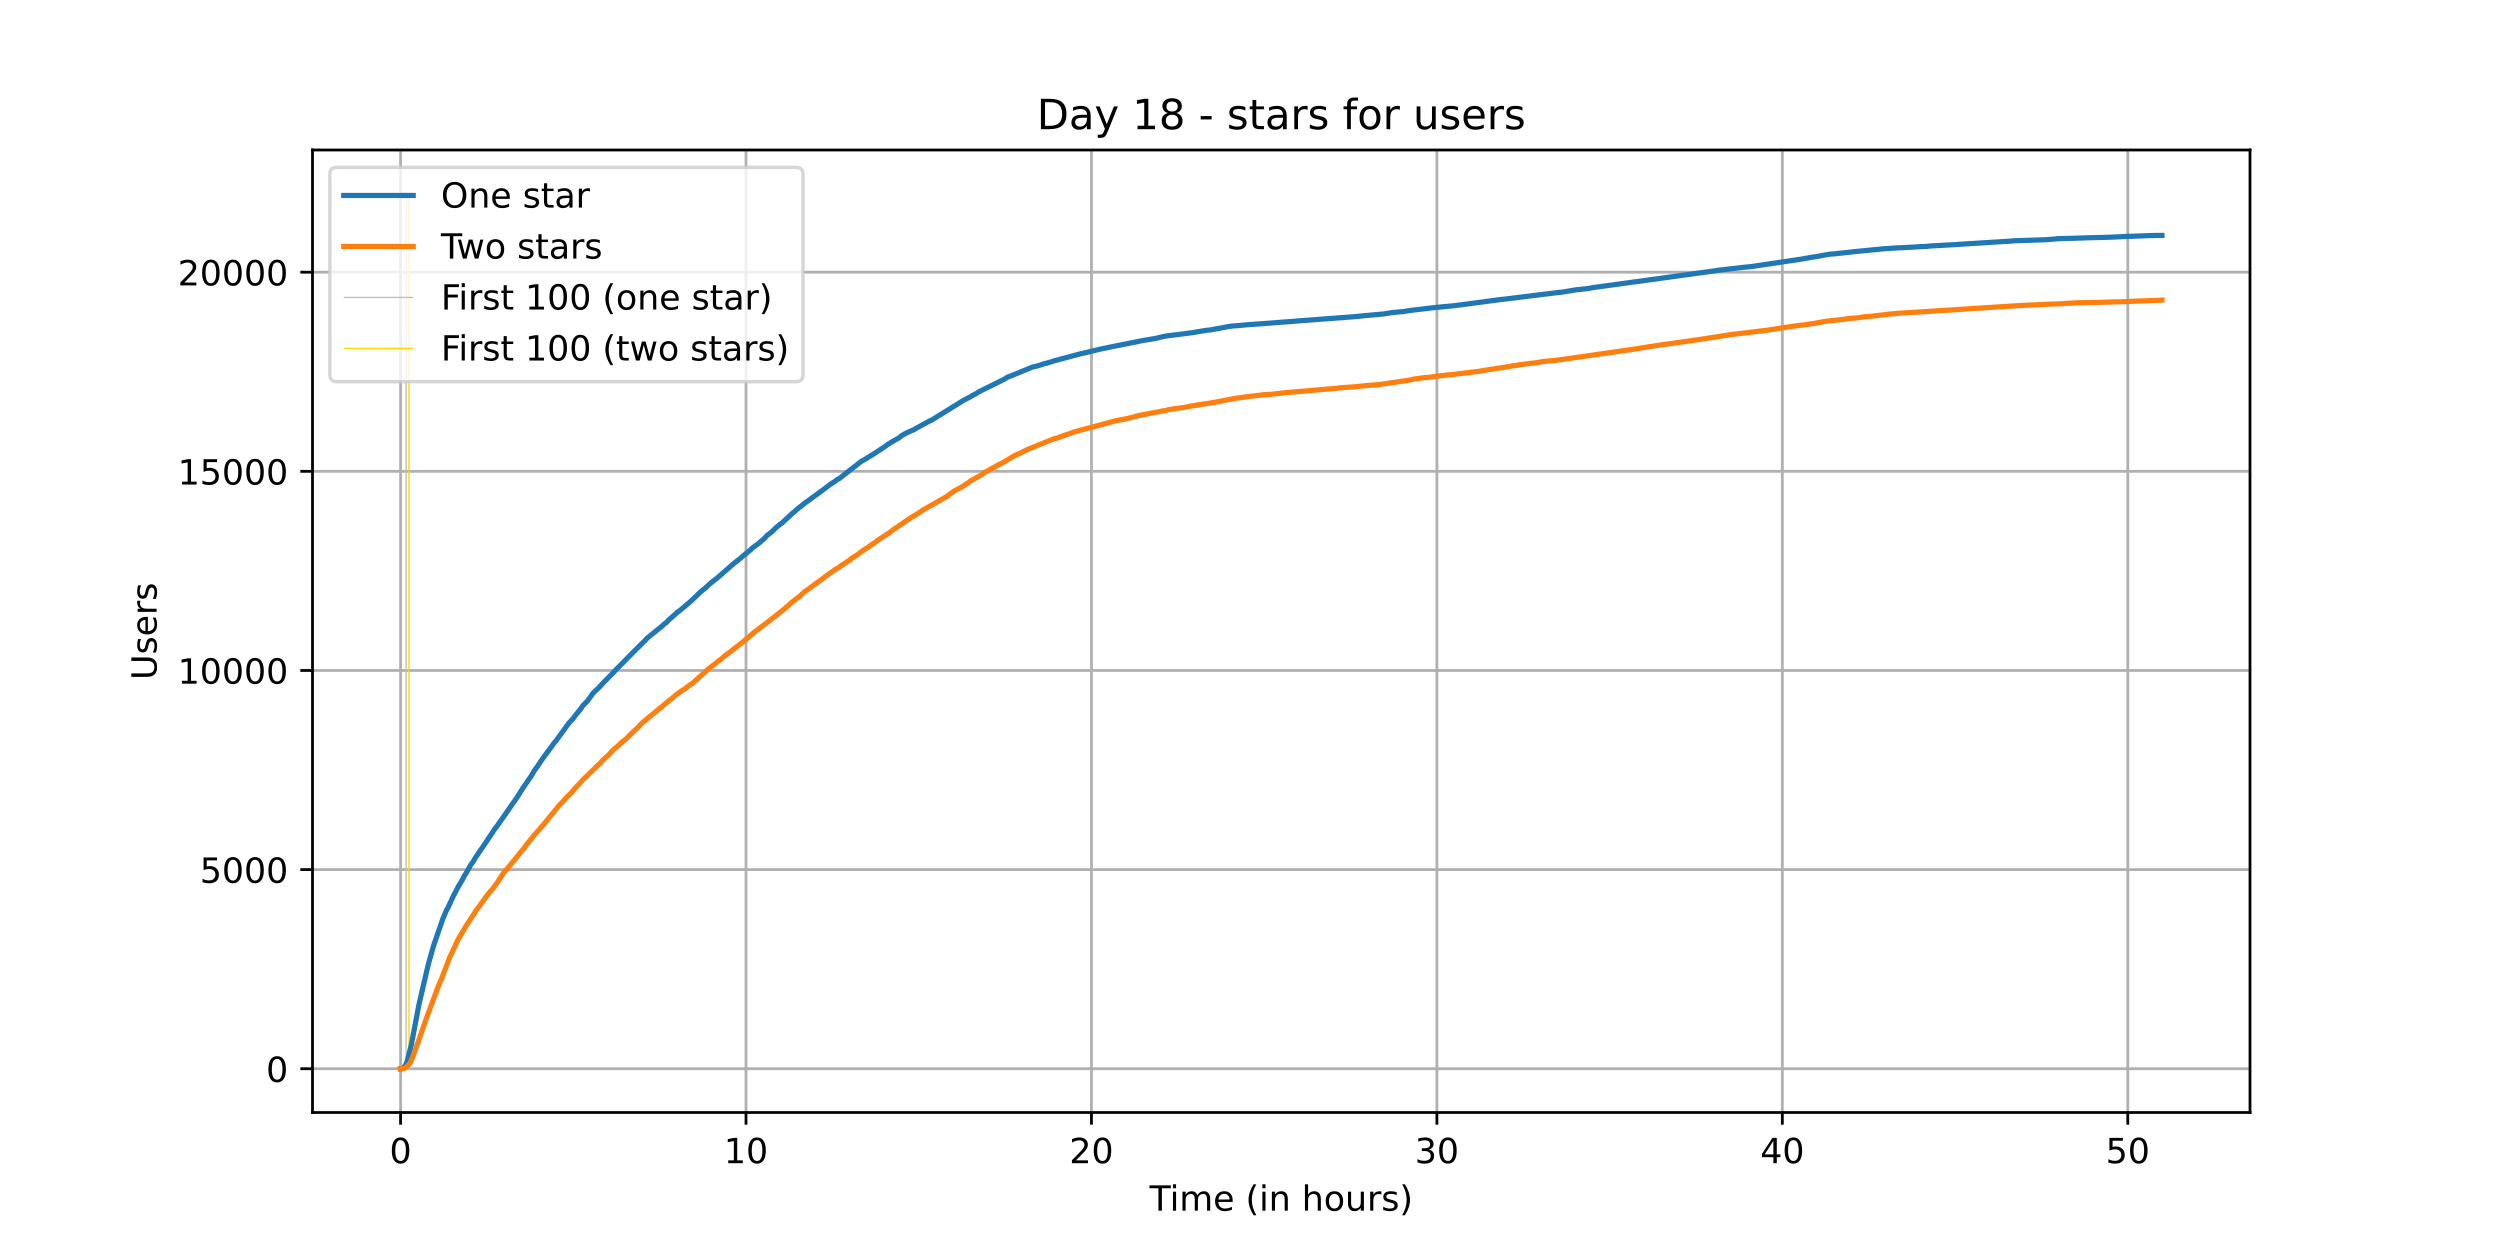 <?xml version="1.0" encoding="utf-8" standalone="no"?>
<!DOCTYPE svg PUBLIC "-//W3C//DTD SVG 1.1//EN"
  "http://www.w3.org/Graphics/SVG/1.1/DTD/svg11.dtd">
<!-- Created with matplotlib (https://matplotlib.org/) -->
<svg height="360pt" version="1.1" viewBox="0 0 720 360" width="720pt" xmlns="http://www.w3.org/2000/svg" xmlns:xlink="http://www.w3.org/1999/xlink">
 <defs>
  <style type="text/css">*{stroke-linecap:butt;stroke-linejoin:round;}</style>
 </defs>
 <g id="figure_1">
  <g id="patch_1">
   <path d="M 0 360 
L 720 360 
L 720 0 
L 0 0 
z
" style="fill:#ffffff;"/>
  </g>
  <g id="axes_1">
   <g id="patch_2">
    <path d="M 90 320.4 
L 648 320.4 
L 648 43.2 
L 90 43.2 
z
" style="fill:#ffffff;"/>
   </g>
   <g id="matplotlib.axis_1">
    <g id="xtick_1">
     <g id="line2d_1">
      <path clip-path="url(#p007c7d26db)" d="M 115.364 320.4 
L 115.364 43.2 
" style="fill:none;stroke:#b0b0b0;stroke-linecap:square;stroke-width:0.8;"/>
     </g>
     <g id="line2d_2">
      <defs>
       <path d="M 0 0 
L 0 3.5 
" id="m0d5b0ecf5f" style="stroke:#000000;stroke-width:0.8;"/>
      </defs>
      <g>
       <use style="stroke:#000000;stroke-width:0.8;" x="115.364" xlink:href="#m0d5b0ecf5f" y="320.4"/>
      </g>
     </g>
     <g id="text_1">
      <!-- 0 -->
      <g transform="translate(112.182 334.998)scale(0.1 -0.1)">
       <defs>
        <path d="M 31.781 66.406 
Q 24.172 66.406 20.328 58.906 
Q 16.5 51.422 16.5 36.375 
Q 16.5 21.391 20.328 13.891 
Q 24.172 6.391 31.781 6.391 
Q 39.453 6.391 43.281 13.891 
Q 47.125 21.391 47.125 36.375 
Q 47.125 51.422 43.281 58.906 
Q 39.453 66.406 31.781 66.406 
z
M 31.781 74.219 
Q 44.047 74.219 50.516 64.516 
Q 56.984 54.828 56.984 36.375 
Q 56.984 17.969 50.516 8.266 
Q 44.047 -1.422 31.781 -1.422 
Q 19.531 -1.422 13.062 8.266 
Q 6.594 17.969 6.594 36.375 
Q 6.594 54.828 13.062 64.516 
Q 19.531 74.219 31.781 74.219 
z
" id="DejaVuSans-48"/>
       </defs>
       <use xlink:href="#DejaVuSans-48"/>
      </g>
     </g>
    </g>
    <g id="xtick_2">
     <g id="line2d_3">
      <path clip-path="url(#p007c7d26db)" d="M 214.851 320.4 
L 214.851 43.2 
" style="fill:none;stroke:#b0b0b0;stroke-linecap:square;stroke-width:0.8;"/>
     </g>
     <g id="line2d_4">
      <g>
       <use style="stroke:#000000;stroke-width:0.8;" x="214.851" xlink:href="#m0d5b0ecf5f" y="320.4"/>
      </g>
     </g>
     <g id="text_2">
      <!-- 10 -->
      <g transform="translate(208.489 334.998)scale(0.1 -0.1)">
       <defs>
        <path d="M 12.406 8.297 
L 28.516 8.297 
L 28.516 63.922 
L 10.984 60.406 
L 10.984 69.391 
L 28.422 72.906 
L 38.281 72.906 
L 38.281 8.297 
L 54.391 8.297 
L 54.391 0 
L 12.406 0 
z
" id="DejaVuSans-49"/>
       </defs>
       <use xlink:href="#DejaVuSans-49"/>
       <use x="63.623" xlink:href="#DejaVuSans-48"/>
      </g>
     </g>
    </g>
    <g id="xtick_3">
     <g id="line2d_5">
      <path clip-path="url(#p007c7d26db)" d="M 314.339 320.4 
L 314.339 43.2 
" style="fill:none;stroke:#b0b0b0;stroke-linecap:square;stroke-width:0.8;"/>
     </g>
     <g id="line2d_6">
      <g>
       <use style="stroke:#000000;stroke-width:0.8;" x="314.339" xlink:href="#m0d5b0ecf5f" y="320.4"/>
      </g>
     </g>
     <g id="text_3">
      <!-- 20 -->
      <g transform="translate(307.976 334.998)scale(0.1 -0.1)">
       <defs>
        <path d="M 19.188 8.297 
L 53.609 8.297 
L 53.609 0 
L 7.328 0 
L 7.328 8.297 
Q 12.938 14.109 22.625 23.891 
Q 32.328 33.688 34.812 36.531 
Q 39.547 41.844 41.422 45.531 
Q 43.312 49.219 43.312 52.781 
Q 43.312 58.594 39.234 62.25 
Q 35.156 65.922 28.609 65.922 
Q 23.969 65.922 18.812 64.312 
Q 13.672 62.703 7.812 59.422 
L 7.812 69.391 
Q 13.766 71.781 18.938 73 
Q 24.125 74.219 28.422 74.219 
Q 39.75 74.219 46.484 68.547 
Q 53.219 62.891 53.219 53.422 
Q 53.219 48.922 51.531 44.891 
Q 49.859 40.875 45.406 35.406 
Q 44.188 33.984 37.641 27.219 
Q 31.109 20.453 19.188 8.297 
z
" id="DejaVuSans-50"/>
       </defs>
       <use xlink:href="#DejaVuSans-50"/>
       <use x="63.623" xlink:href="#DejaVuSans-48"/>
      </g>
     </g>
    </g>
    <g id="xtick_4">
     <g id="line2d_7">
      <path clip-path="url(#p007c7d26db)" d="M 413.826 320.4 
L 413.826 43.2 
" style="fill:none;stroke:#b0b0b0;stroke-linecap:square;stroke-width:0.8;"/>
     </g>
     <g id="line2d_8">
      <g>
       <use style="stroke:#000000;stroke-width:0.8;" x="413.826" xlink:href="#m0d5b0ecf5f" y="320.4"/>
      </g>
     </g>
     <g id="text_4">
      <!-- 30 -->
      <g transform="translate(407.464 334.998)scale(0.1 -0.1)">
       <defs>
        <path d="M 40.578 39.312 
Q 47.656 37.797 51.625 33 
Q 55.609 28.219 55.609 21.188 
Q 55.609 10.406 48.188 4.484 
Q 40.766 -1.422 27.094 -1.422 
Q 22.516 -1.422 17.656 -0.516 
Q 12.797 0.391 7.625 2.203 
L 7.625 11.719 
Q 11.719 9.328 16.594 8.109 
Q 21.484 6.891 26.812 6.891 
Q 36.078 6.891 40.938 10.547 
Q 45.797 14.203 45.797 21.188 
Q 45.797 27.641 41.281 31.266 
Q 36.766 34.906 28.719 34.906 
L 20.219 34.906 
L 20.219 43.016 
L 29.109 43.016 
Q 36.375 43.016 40.234 45.922 
Q 44.094 48.828 44.094 54.297 
Q 44.094 59.906 40.109 62.906 
Q 36.141 65.922 28.719 65.922 
Q 24.656 65.922 20.016 65.031 
Q 15.375 64.156 9.812 62.312 
L 9.812 71.094 
Q 15.438 72.656 20.344 73.438 
Q 25.25 74.219 29.594 74.219 
Q 40.828 74.219 47.359 69.109 
Q 53.906 64.016 53.906 55.328 
Q 53.906 49.266 50.438 45.094 
Q 46.969 40.922 40.578 39.312 
z
" id="DejaVuSans-51"/>
       </defs>
       <use xlink:href="#DejaVuSans-51"/>
       <use x="63.623" xlink:href="#DejaVuSans-48"/>
      </g>
     </g>
    </g>
    <g id="xtick_5">
     <g id="line2d_9">
      <path clip-path="url(#p007c7d26db)" d="M 513.313 320.4 
L 513.313 43.2 
" style="fill:none;stroke:#b0b0b0;stroke-linecap:square;stroke-width:0.8;"/>
     </g>
     <g id="line2d_10">
      <g>
       <use style="stroke:#000000;stroke-width:0.8;" x="513.313" xlink:href="#m0d5b0ecf5f" y="320.4"/>
      </g>
     </g>
     <g id="text_5">
      <!-- 40 -->
      <g transform="translate(506.951 334.998)scale(0.1 -0.1)">
       <defs>
        <path d="M 37.797 64.312 
L 12.891 25.391 
L 37.797 25.391 
z
M 35.203 72.906 
L 47.609 72.906 
L 47.609 25.391 
L 58.016 25.391 
L 58.016 17.188 
L 47.609 17.188 
L 47.609 0 
L 37.797 0 
L 37.797 17.188 
L 4.891 17.188 
L 4.891 26.703 
z
" id="DejaVuSans-52"/>
       </defs>
       <use xlink:href="#DejaVuSans-52"/>
       <use x="63.623" xlink:href="#DejaVuSans-48"/>
      </g>
     </g>
    </g>
    <g id="xtick_6">
     <g id="line2d_11">
      <path clip-path="url(#p007c7d26db)" d="M 612.801 320.4 
L 612.801 43.2 
" style="fill:none;stroke:#b0b0b0;stroke-linecap:square;stroke-width:0.8;"/>
     </g>
     <g id="line2d_12">
      <g>
       <use style="stroke:#000000;stroke-width:0.8;" x="612.801" xlink:href="#m0d5b0ecf5f" y="320.4"/>
      </g>
     </g>
     <g id="text_6">
      <!-- 50 -->
      <g transform="translate(606.438 334.998)scale(0.1 -0.1)">
       <defs>
        <path d="M 10.797 72.906 
L 49.516 72.906 
L 49.516 64.594 
L 19.828 64.594 
L 19.828 46.734 
Q 21.969 47.469 24.109 47.828 
Q 26.266 48.188 28.422 48.188 
Q 40.625 48.188 47.75 41.5 
Q 54.891 34.812 54.891 23.391 
Q 54.891 11.625 47.562 5.094 
Q 40.234 -1.422 26.906 -1.422 
Q 22.312 -1.422 17.547 -0.641 
Q 12.797 0.141 7.719 1.703 
L 7.719 11.625 
Q 12.109 9.234 16.797 8.062 
Q 21.484 6.891 26.703 6.891 
Q 35.156 6.891 40.078 11.328 
Q 45.016 15.766 45.016 23.391 
Q 45.016 31 40.078 35.438 
Q 35.156 39.891 26.703 39.891 
Q 22.75 39.891 18.812 39.016 
Q 14.891 38.141 10.797 36.281 
z
" id="DejaVuSans-53"/>
       </defs>
       <use xlink:href="#DejaVuSans-53"/>
       <use x="63.623" xlink:href="#DejaVuSans-48"/>
      </g>
     </g>
    </g>
    <g id="text_7">
     <!-- Time (in hours) -->
     <g transform="translate(331.072 348.677)scale(0.1 -0.1)">
      <defs>
       <path d="M -0.297 72.906 
L 61.375 72.906 
L 61.375 64.594 
L 35.5 64.594 
L 35.5 0 
L 25.594 0 
L 25.594 64.594 
L -0.297 64.594 
z
" id="DejaVuSans-84"/>
       <path d="M 9.422 54.688 
L 18.406 54.688 
L 18.406 0 
L 9.422 0 
z
M 9.422 75.984 
L 18.406 75.984 
L 18.406 64.594 
L 9.422 64.594 
z
" id="DejaVuSans-105"/>
       <path d="M 52 44.188 
Q 55.375 50.25 60.062 53.125 
Q 64.75 56 71.094 56 
Q 79.641 56 84.281 50.016 
Q 88.922 44.047 88.922 33.016 
L 88.922 0 
L 79.891 0 
L 79.891 32.719 
Q 79.891 40.578 77.094 44.375 
Q 74.312 48.188 68.609 48.188 
Q 61.625 48.188 57.562 43.547 
Q 53.516 38.922 53.516 30.906 
L 53.516 0 
L 44.484 0 
L 44.484 32.719 
Q 44.484 40.625 41.703 44.406 
Q 38.922 48.188 33.109 48.188 
Q 26.219 48.188 22.156 43.531 
Q 18.109 38.875 18.109 30.906 
L 18.109 0 
L 9.078 0 
L 9.078 54.688 
L 18.109 54.688 
L 18.109 46.188 
Q 21.188 51.219 25.484 53.609 
Q 29.781 56 35.688 56 
Q 41.656 56 45.828 52.969 
Q 50 49.953 52 44.188 
z
" id="DejaVuSans-109"/>
       <path d="M 56.203 29.594 
L 56.203 25.203 
L 14.891 25.203 
Q 15.484 15.922 20.484 11.062 
Q 25.484 6.203 34.422 6.203 
Q 39.594 6.203 44.453 7.469 
Q 49.312 8.734 54.109 11.281 
L 54.109 2.781 
Q 49.266 0.734 44.188 -0.344 
Q 39.109 -1.422 33.891 -1.422 
Q 20.797 -1.422 13.156 6.188 
Q 5.516 13.812 5.516 26.812 
Q 5.516 40.234 12.766 48.109 
Q 20.016 56 32.328 56 
Q 43.359 56 49.781 48.891 
Q 56.203 41.797 56.203 29.594 
z
M 47.219 32.234 
Q 47.125 39.594 43.094 43.984 
Q 39.062 48.391 32.422 48.391 
Q 24.906 48.391 20.391 44.141 
Q 15.875 39.891 15.188 32.172 
z
" id="DejaVuSans-101"/>
       <path id="DejaVuSans-32"/>
       <path d="M 31 75.875 
Q 24.469 64.656 21.281 53.656 
Q 18.109 42.672 18.109 31.391 
Q 18.109 20.125 21.312 9.062 
Q 24.516 -2 31 -13.188 
L 23.188 -13.188 
Q 15.875 -1.703 12.234 9.375 
Q 8.594 20.453 8.594 31.391 
Q 8.594 42.281 12.203 53.312 
Q 15.828 64.359 23.188 75.875 
z
" id="DejaVuSans-40"/>
       <path d="M 54.891 33.016 
L 54.891 0 
L 45.906 0 
L 45.906 32.719 
Q 45.906 40.484 42.875 44.328 
Q 39.844 48.188 33.797 48.188 
Q 26.516 48.188 22.312 43.547 
Q 18.109 38.922 18.109 30.906 
L 18.109 0 
L 9.078 0 
L 9.078 54.688 
L 18.109 54.688 
L 18.109 46.188 
Q 21.344 51.125 25.703 53.562 
Q 30.078 56 35.797 56 
Q 45.219 56 50.047 50.172 
Q 54.891 44.344 54.891 33.016 
z
" id="DejaVuSans-110"/>
       <path d="M 54.891 33.016 
L 54.891 0 
L 45.906 0 
L 45.906 32.719 
Q 45.906 40.484 42.875 44.328 
Q 39.844 48.188 33.797 48.188 
Q 26.516 48.188 22.312 43.547 
Q 18.109 38.922 18.109 30.906 
L 18.109 0 
L 9.078 0 
L 9.078 75.984 
L 18.109 75.984 
L 18.109 46.188 
Q 21.344 51.125 25.703 53.562 
Q 30.078 56 35.797 56 
Q 45.219 56 50.047 50.172 
Q 54.891 44.344 54.891 33.016 
z
" id="DejaVuSans-104"/>
       <path d="M 30.609 48.391 
Q 23.391 48.391 19.188 42.75 
Q 14.984 37.109 14.984 27.297 
Q 14.984 17.484 19.156 11.844 
Q 23.344 6.203 30.609 6.203 
Q 37.797 6.203 41.984 11.859 
Q 46.188 17.531 46.188 27.297 
Q 46.188 37.016 41.984 42.703 
Q 37.797 48.391 30.609 48.391 
z
M 30.609 56 
Q 42.328 56 49.016 48.375 
Q 55.719 40.766 55.719 27.297 
Q 55.719 13.875 49.016 6.219 
Q 42.328 -1.422 30.609 -1.422 
Q 18.844 -1.422 12.172 6.219 
Q 5.516 13.875 5.516 27.297 
Q 5.516 40.766 12.172 48.375 
Q 18.844 56 30.609 56 
z
" id="DejaVuSans-111"/>
       <path d="M 8.5 21.578 
L 8.5 54.688 
L 17.484 54.688 
L 17.484 21.922 
Q 17.484 14.156 20.5 10.266 
Q 23.531 6.391 29.594 6.391 
Q 36.859 6.391 41.078 11.031 
Q 45.312 15.672 45.312 23.688 
L 45.312 54.688 
L 54.297 54.688 
L 54.297 0 
L 45.312 0 
L 45.312 8.406 
Q 42.047 3.422 37.719 1 
Q 33.406 -1.422 27.688 -1.422 
Q 18.266 -1.422 13.375 4.438 
Q 8.5 10.297 8.5 21.578 
z
M 31.109 56 
z
" id="DejaVuSans-117"/>
       <path d="M 41.109 46.297 
Q 39.594 47.172 37.812 47.578 
Q 36.031 48 33.891 48 
Q 26.266 48 22.188 43.047 
Q 18.109 38.094 18.109 28.812 
L 18.109 0 
L 9.078 0 
L 9.078 54.688 
L 18.109 54.688 
L 18.109 46.188 
Q 20.953 51.172 25.484 53.578 
Q 30.031 56 36.531 56 
Q 37.453 56 38.578 55.875 
Q 39.703 55.766 41.062 55.516 
z
" id="DejaVuSans-114"/>
       <path d="M 44.281 53.078 
L 44.281 44.578 
Q 40.484 46.531 36.375 47.5 
Q 32.281 48.484 27.875 48.484 
Q 21.188 48.484 17.844 46.438 
Q 14.5 44.391 14.5 40.281 
Q 14.5 37.156 16.891 35.375 
Q 19.281 33.594 26.516 31.984 
L 29.594 31.297 
Q 39.156 29.25 43.188 25.516 
Q 47.219 21.781 47.219 15.094 
Q 47.219 7.469 41.188 3.016 
Q 35.156 -1.422 24.609 -1.422 
Q 20.219 -1.422 15.453 -0.562 
Q 10.688 0.297 5.422 2 
L 5.422 11.281 
Q 10.406 8.688 15.234 7.391 
Q 20.062 6.109 24.812 6.109 
Q 31.156 6.109 34.562 8.281 
Q 37.984 10.453 37.984 14.406 
Q 37.984 18.062 35.516 20.016 
Q 33.062 21.969 24.703 23.781 
L 21.578 24.516 
Q 13.234 26.266 9.516 29.906 
Q 5.812 33.547 5.812 39.891 
Q 5.812 47.609 11.281 51.797 
Q 16.75 56 26.812 56 
Q 31.781 56 36.172 55.266 
Q 40.578 54.547 44.281 53.078 
z
" id="DejaVuSans-115"/>
       <path d="M 8.016 75.875 
L 15.828 75.875 
Q 23.141 64.359 26.781 53.312 
Q 30.422 42.281 30.422 31.391 
Q 30.422 20.453 26.781 9.375 
Q 23.141 -1.703 15.828 -13.188 
L 8.016 -13.188 
Q 14.5 -2 17.703 9.062 
Q 20.906 20.125 20.906 31.391 
Q 20.906 42.672 17.703 53.656 
Q 14.5 64.656 8.016 75.875 
z
" id="DejaVuSans-41"/>
      </defs>
      <use xlink:href="#DejaVuSans-84"/>
      <use x="57.959" xlink:href="#DejaVuSans-105"/>
      <use x="85.742" xlink:href="#DejaVuSans-109"/>
      <use x="183.154" xlink:href="#DejaVuSans-101"/>
      <use x="244.678" xlink:href="#DejaVuSans-32"/>
      <use x="276.465" xlink:href="#DejaVuSans-40"/>
      <use x="315.479" xlink:href="#DejaVuSans-105"/>
      <use x="343.262" xlink:href="#DejaVuSans-110"/>
      <use x="406.641" xlink:href="#DejaVuSans-32"/>
      <use x="438.428" xlink:href="#DejaVuSans-104"/>
      <use x="501.807" xlink:href="#DejaVuSans-111"/>
      <use x="562.988" xlink:href="#DejaVuSans-117"/>
      <use x="626.367" xlink:href="#DejaVuSans-114"/>
      <use x="667.48" xlink:href="#DejaVuSans-115"/>
      <use x="719.58" xlink:href="#DejaVuSans-41"/>
     </g>
    </g>
   </g>
   <g id="matplotlib.axis_2">
    <g id="ytick_1">
     <g id="line2d_13">
      <path clip-path="url(#p007c7d26db)" d="M 90 307.8 
L 648 307.8 
" style="fill:none;stroke:#b0b0b0;stroke-linecap:square;stroke-width:0.8;"/>
     </g>
     <g id="line2d_14">
      <defs>
       <path d="M 0 0 
L -3.5 0 
" id="m496406882a" style="stroke:#000000;stroke-width:0.8;"/>
      </defs>
      <g>
       <use style="stroke:#000000;stroke-width:0.8;" x="90" xlink:href="#m496406882a" y="307.8"/>
      </g>
     </g>
     <g id="text_8">
      <!-- 0 -->
      <g transform="translate(76.638 311.599)scale(0.1 -0.1)">
       <use xlink:href="#DejaVuSans-48"/>
      </g>
     </g>
    </g>
    <g id="ytick_2">
     <g id="line2d_15">
      <path clip-path="url(#p007c7d26db)" d="M 90 250.45 
L 648 250.45 
" style="fill:none;stroke:#b0b0b0;stroke-linecap:square;stroke-width:0.8;"/>
     </g>
     <g id="line2d_16">
      <g>
       <use style="stroke:#000000;stroke-width:0.8;" x="90" xlink:href="#m496406882a" y="250.45"/>
      </g>
     </g>
     <g id="text_9">
      <!-- 5000 -->
      <g transform="translate(57.55 254.249)scale(0.1 -0.1)">
       <use xlink:href="#DejaVuSans-53"/>
       <use x="63.623" xlink:href="#DejaVuSans-48"/>
       <use x="127.246" xlink:href="#DejaVuSans-48"/>
       <use x="190.869" xlink:href="#DejaVuSans-48"/>
      </g>
     </g>
    </g>
    <g id="ytick_3">
     <g id="line2d_17">
      <path clip-path="url(#p007c7d26db)" d="M 90 193.099 
L 648 193.099 
" style="fill:none;stroke:#b0b0b0;stroke-linecap:square;stroke-width:0.8;"/>
     </g>
     <g id="line2d_18">
      <g>
       <use style="stroke:#000000;stroke-width:0.8;" x="90" xlink:href="#m496406882a" y="193.099"/>
      </g>
     </g>
     <g id="text_10">
      <!-- 10000 -->
      <g transform="translate(51.188 196.898)scale(0.1 -0.1)">
       <use xlink:href="#DejaVuSans-49"/>
       <use x="63.623" xlink:href="#DejaVuSans-48"/>
       <use x="127.246" xlink:href="#DejaVuSans-48"/>
       <use x="190.869" xlink:href="#DejaVuSans-48"/>
       <use x="254.492" xlink:href="#DejaVuSans-48"/>
      </g>
     </g>
    </g>
    <g id="ytick_4">
     <g id="line2d_19">
      <path clip-path="url(#p007c7d26db)" d="M 90 135.749 
L 648 135.749 
" style="fill:none;stroke:#b0b0b0;stroke-linecap:square;stroke-width:0.8;"/>
     </g>
     <g id="line2d_20">
      <g>
       <use style="stroke:#000000;stroke-width:0.8;" x="90" xlink:href="#m496406882a" y="135.749"/>
      </g>
     </g>
     <g id="text_11">
      <!-- 15000 -->
      <g transform="translate(51.188 139.548)scale(0.1 -0.1)">
       <use xlink:href="#DejaVuSans-49"/>
       <use x="63.623" xlink:href="#DejaVuSans-53"/>
       <use x="127.246" xlink:href="#DejaVuSans-48"/>
       <use x="190.869" xlink:href="#DejaVuSans-48"/>
       <use x="254.492" xlink:href="#DejaVuSans-48"/>
      </g>
     </g>
    </g>
    <g id="ytick_5">
     <g id="line2d_21">
      <path clip-path="url(#p007c7d26db)" d="M 90 78.398 
L 648 78.398 
" style="fill:none;stroke:#b0b0b0;stroke-linecap:square;stroke-width:0.8;"/>
     </g>
     <g id="line2d_22">
      <g>
       <use style="stroke:#000000;stroke-width:0.8;" x="90" xlink:href="#m496406882a" y="78.398"/>
      </g>
     </g>
     <g id="text_12">
      <!-- 20000 -->
      <g transform="translate(51.188 82.198)scale(0.1 -0.1)">
       <use xlink:href="#DejaVuSans-50"/>
       <use x="63.623" xlink:href="#DejaVuSans-48"/>
       <use x="127.246" xlink:href="#DejaVuSans-48"/>
       <use x="190.869" xlink:href="#DejaVuSans-48"/>
       <use x="254.492" xlink:href="#DejaVuSans-48"/>
      </g>
     </g>
    </g>
    <g id="text_13">
     <!-- Users -->
     <g transform="translate(45.108 195.801)rotate(-90)scale(0.1 -0.1)">
      <defs>
       <path d="M 8.688 72.906 
L 18.609 72.906 
L 18.609 28.609 
Q 18.609 16.891 22.844 11.734 
Q 27.094 6.594 36.625 6.594 
Q 46.094 6.594 50.344 11.734 
Q 54.594 16.891 54.594 28.609 
L 54.594 72.906 
L 64.5 72.906 
L 64.5 27.391 
Q 64.5 13.141 57.438 5.859 
Q 50.391 -1.422 36.625 -1.422 
Q 22.797 -1.422 15.734 5.859 
Q 8.688 13.141 8.688 27.391 
z
" id="DejaVuSans-85"/>
      </defs>
      <use xlink:href="#DejaVuSans-85"/>
      <use x="73.193" xlink:href="#DejaVuSans-115"/>
      <use x="125.293" xlink:href="#DejaVuSans-101"/>
      <use x="186.816" xlink:href="#DejaVuSans-114"/>
      <use x="227.93" xlink:href="#DejaVuSans-115"/>
     </g>
    </g>
   </g>
   <g id="LineCollection_1">
    <path clip-path="url(#p007c7d26db)" d="M 116.969 307.8 
L 116.969 55.8 
" style="fill:none;stroke:#c0c0c0;stroke-width:0.4;"/>
   </g>
   <g id="LineCollection_2">
    <path clip-path="url(#p007c7d26db)" d="M 117.79 307.8 
L 117.79 55.8 
" style="fill:none;stroke:#ffd700;stroke-width:0.4;"/>
   </g>
   <g id="line2d_23">
    <path clip-path="url(#p007c7d26db)" d="M 115.364 307.8 
L 115.983 307.697 
L 116.64 307.009 
L 116.969 306.447 
L 117.464 304.967 
L 118.448 300.964 
L 120.584 289.666 
L 122.062 283.231 
L 122.557 281.144 
L 123.378 277.657 
L 124.856 272.403 
L 127.485 264.753 
L 128.637 262.034 
L 128.966 261.518 
L 130.773 257.618 
L 131.099 257.056 
L 132.086 255.152 
L 133.072 253.535 
L 133.73 252.262 
L 134.222 251.516 
L 135.537 249.119 
L 136.195 248.282 
L 137.016 246.859 
L 137.674 245.942 
L 138.166 245.162 
L 138.986 244.026 
L 141.78 239.828 
L 142.601 238.567 
L 142.93 238.222 
L 144.411 236.101 
L 148.847 229.746 
L 149.339 228.978 
L 150.654 226.856 
L 150.983 226.397 
L 153.119 223.311 
L 153.777 222.096 
L 154.763 220.754 
L 155.584 219.503 
L 156.571 218.092 
L 159.691 213.849 
L 160.02 213.482 
L 161.169 211.933 
L 163.8 208.286 
L 165.113 206.886 
L 165.608 206.164 
L 167.086 204.351 
L 167.907 203.181 
L 169.222 201.839 
L 170.701 199.752 
L 171.358 199.064 
L 172.342 198.169 
L 172.837 197.653 
L 173.495 196.919 
L 174.15 196.231 
L 176.452 193.914 
L 177.109 193.168 
L 182.534 187.674 
L 185.328 184.887 
L 185.657 184.623 
L 186.152 184.038 
L 186.644 183.568 
L 190.75 180.253 
L 191.408 179.622 
L 191.903 179.301 
L 192.723 178.417 
L 193.215 178.027 
L 193.544 177.729 
L 195.189 176.25 
L 196.009 175.665 
L 199.132 172.992 
L 199.624 172.51 
L 201.268 170.95 
L 201.76 170.457 
L 202.089 170.205 
L 202.91 169.528 
L 203.568 168.955 
L 203.896 168.645 
L 204.225 168.335 
L 205.046 167.636 
L 205.867 166.97 
L 206.196 166.775 
L 211.455 162.187 
L 213.099 160.914 
L 214.083 160.019 
L 214.412 159.79 
L 216.056 158.448 
L 216.714 157.794 
L 217.863 156.968 
L 218.521 156.475 
L 220.328 154.892 
L 220.82 154.296 
L 222.299 153.149 
L 223.451 152.002 
L 224.435 151.187 
L 224.764 150.889 
L 225.093 150.74 
L 228.379 147.678 
L 228.873 147.322 
L 229.202 146.978 
L 230.352 146.037 
L 230.681 145.785 
L 231.83 144.856 
L 232.488 144.409 
L 236.76 141.277 
L 237.581 140.681 
L 238.076 140.291 
L 238.734 139.798 
L 239.062 139.511 
L 239.226 139.477 
L 239.717 139.098 
L 240.541 138.593 
L 241.199 138.043 
L 241.691 137.848 
L 243.169 136.678 
L 245.963 134.499 
L 246.455 134.154 
L 247.113 133.581 
L 248.265 132.732 
L 249.249 132.227 
L 249.907 131.769 
L 250.564 131.379 
L 251.056 131.103 
L 251.714 130.668 
L 255.008 128.523 
L 255.829 127.88 
L 258.297 126.447 
L 258.789 126.194 
L 259.775 125.403 
L 261.091 124.669 
L 263.39 123.659 
L 263.719 123.418 
L 265.529 122.443 
L 266.35 121.985 
L 267.007 121.629 
L 267.831 121.17 
L 268.323 120.998 
L 269.309 120.367 
L 277.202 115.481 
L 278.026 115.022 
L 279.012 114.518 
L 279.341 114.357 
L 279.67 114.116 
L 280.657 113.589 
L 281.148 113.359 
L 281.806 112.889 
L 283.614 111.994 
L 289.367 109.138 
L 290.191 108.588 
L 291.012 108.312 
L 297.426 105.686 
L 298.578 105.445 
L 300.877 104.711 
L 301.538 104.562 
L 302.687 104.218 
L 303.837 103.85 
L 311.069 101.923 
L 311.561 101.82 
L 315.342 100.926 
L 316.328 100.673 
L 316.986 100.536 
L 317.807 100.341 
L 318.301 100.272 
L 318.959 100.111 
L 329.148 98.07 
L 330.301 97.886 
L 333.258 97.381 
L 334.079 97.14 
L 335.723 96.785 
L 342.952 95.867 
L 343.61 95.776 
L 346.896 95.225 
L 347.554 95.11 
L 348.374 95.041 
L 349.032 94.938 
L 352.647 94.273 
L 353.304 94.135 
L 354.783 93.906 
L 356.261 93.803 
L 358.727 93.573 
L 372.862 92.518 
L 373.52 92.449 
L 390.444 91.176 
L 393.566 90.855 
L 398.497 90.419 
L 400.796 90.04 
L 403.261 89.8 
L 404.248 89.731 
L 405.397 89.513 
L 407.205 89.283 
L 411.969 88.721 
L 412.792 88.63 
L 415.586 88.343 
L 419.204 87.999 
L 419.696 87.93 
L 432.347 86.244 
L 433.334 86.152 
L 440.729 85.235 
L 442.536 85.005 
L 448.779 84.237 
L 449.929 84.133 
L 453.215 83.583 
L 454.201 83.422 
L 455.188 83.353 
L 455.846 83.25 
L 456.995 83.147 
L 457.982 82.998 
L 458.474 82.883 
L 459.789 82.688 
L 494.137 77.962 
L 494.795 77.825 
L 495.453 77.768 
L 496.11 77.687 
L 497.26 77.55 
L 501.861 77.022 
L 504.655 76.747 
L 505.476 76.609 
L 518.788 74.625 
L 522.074 74.04 
L 522.895 73.936 
L 525.031 73.535 
L 527.167 73.179 
L 528.483 73.099 
L 529.14 73.007 
L 531.768 72.744 
L 533.576 72.526 
L 534.562 72.422 
L 538.506 72.044 
L 539.327 71.952 
L 540.476 71.86 
L 541.463 71.746 
L 542.121 71.688 
L 542.613 71.631 
L 543.762 71.574 
L 545.078 71.47 
L 550.665 71.184 
L 552.307 71.08 
L 553.457 71.023 
L 555.101 70.931 
L 556.088 70.828 
L 562.496 70.484 
L 563.812 70.404 
L 564.632 70.335 
L 565.948 70.255 
L 579.257 69.429 
L 580.407 69.326 
L 583.035 69.245 
L 586.158 69.142 
L 588.952 69.05 
L 590.43 68.947 
L 592.732 68.741 
L 596.676 68.637 
L 599.47 68.546 
L 602.755 68.442 
L 604.726 68.408 
L 608.012 68.305 
L 612.779 68.075 
L 616.065 67.972 
L 619.516 67.834 
L 622.636 67.8 
L 622.636 67.8 
" style="fill:none;stroke:#1f77b4;stroke-linecap:square;stroke-width:1.5;"/>
   </g>
   <g id="line2d_24">
    <path clip-path="url(#p007c7d26db)" d="M 115.364 307.8 
L 116.312 307.708 
L 117.298 307.123 
L 118.119 306.068 
L 118.614 305.059 
L 119.434 302.902 
L 119.763 301.87 
L 120.421 300.161 
L 122.72 293.485 
L 123.378 291.753 
L 124.199 289.505 
L 126.335 283.77 
L 127.156 281.935 
L 129.458 275.867 
L 131.757 270.901 
L 134.222 266.691 
L 135.701 264.386 
L 136.029 263.95 
L 136.687 262.918 
L 137.179 262.08 
L 137.674 261.518 
L 139.481 258.972 
L 140.139 258.066 
L 141.288 256.643 
L 141.946 255.909 
L 142.601 255.015 
L 143.096 254.349 
L 145.232 251.103 
L 145.89 250.461 
L 150.82 244.382 
L 150.983 244.244 
L 151.641 243.269 
L 153.119 241.446 
L 153.777 240.585 
L 155.255 238.98 
L 157.72 236.043 
L 159.691 233.589 
L 161.006 231.994 
L 161.335 231.604 
L 161.664 231.375 
L 163.142 229.654 
L 164.292 228.565 
L 166.099 226.5 
L 166.591 226.007 
L 167.249 225.273 
L 168.236 224.206 
L 168.728 223.736 
L 169.056 223.495 
L 169.551 222.944 
L 170.372 222.176 
L 171.03 221.556 
L 171.85 220.742 
L 172.342 220.26 
L 172.837 219.859 
L 173.495 219.022 
L 173.658 218.918 
L 173.987 218.597 
L 174.479 218.127 
L 174.807 217.817 
L 175.136 217.588 
L 176.781 215.776 
L 177.764 215.03 
L 178.917 213.906 
L 180.072 212.988 
L 180.564 212.61 
L 181.222 211.841 
L 181.713 211.405 
L 182.863 210.27 
L 183.192 210.04 
L 183.687 209.513 
L 184.836 208.297 
L 193.052 201.472 
L 193.71 201.014 
L 194.202 200.543 
L 194.531 200.279 
L 195.023 199.867 
L 195.68 199.408 
L 196.175 199.064 
L 196.996 198.525 
L 197.325 198.364 
L 197.982 197.802 
L 198.309 197.584 
L 198.637 197.286 
L 198.966 197.102 
L 199.79 196.517 
L 200.445 195.875 
L 200.939 195.462 
L 201.431 194.946 
L 202.252 194.258 
L 202.747 193.822 
L 203.076 193.569 
L 204.059 192.606 
L 204.388 192.388 
L 205.046 191.849 
L 206.033 191.115 
L 207.182 190.128 
L 207.674 189.876 
L 208.498 189.073 
L 209.976 187.961 
L 210.305 187.731 
L 211.455 186.814 
L 213.099 185.563 
L 213.754 185.024 
L 214.412 184.508 
L 217.371 181.973 
L 219.179 180.597 
L 219.671 180.264 
L 220.491 179.633 
L 225.916 175.366 
L 227.066 174.346 
L 228.053 173.462 
L 229.694 172.189 
L 230.189 171.857 
L 231.83 170.32 
L 232.159 170.136 
L 237.089 166.512 
L 237.91 165.892 
L 240.541 164.011 
L 241.528 163.449 
L 242.511 162.715 
L 243.498 162.13 
L 243.99 161.763 
L 244.648 161.384 
L 245.142 160.891 
L 246.621 159.962 
L 247.442 159.389 
L 247.77 159.09 
L 248.428 158.632 
L 249.249 158.07 
L 249.744 157.794 
L 251.385 156.659 
L 251.88 156.326 
L 252.701 155.672 
L 255.666 153.722 
L 256.487 153.16 
L 257.31 152.529 
L 262.406 149.02 
L 262.898 148.767 
L 263.39 148.458 
L 264.048 148.079 
L 265.2 147.334 
L 265.692 146.955 
L 272.598 143.032 
L 274.9 141.346 
L 277.202 140.142 
L 278.354 139.316 
L 278.846 139.087 
L 279.504 138.525 
L 280.82 137.779 
L 282.298 136.965 
L 282.627 136.804 
L 283.285 136.276 
L 283.614 136.058 
L 284.6 135.531 
L 285.752 134.843 
L 286.407 134.51 
L 287.56 133.868 
L 287.889 133.719 
L 288.875 133.214 
L 292.327 131.149 
L 292.985 130.874 
L 293.477 130.679 
L 295.784 129.498 
L 297.92 128.649 
L 298.907 128.213 
L 299.894 127.834 
L 303.508 126.389 
L 304.332 126.194 
L 306.468 125.391 
L 308.438 124.772 
L 309.096 124.462 
L 321.587 121.113 
L 324.218 120.643 
L 326.849 119.989 
L 327.999 119.679 
L 334.899 118.349 
L 335.557 118.268 
L 336.381 118.016 
L 338.68 117.638 
L 340.487 117.408 
L 341.145 117.328 
L 342.295 117.064 
L 343.281 116.892 
L 349.853 115.86 
L 355.77 114.724 
L 357.248 114.518 
L 358.727 114.311 
L 364.151 113.657 
L 365.961 113.577 
L 367.111 113.439 
L 369.742 113.164 
L 370.234 113.095 
L 372.041 112.946 
L 376.806 112.533 
L 377.463 112.453 
L 385.022 111.834 
L 385.679 111.719 
L 387.324 111.593 
L 388.636 111.49 
L 389.952 111.409 
L 390.938 111.306 
L 394.224 110.985 
L 395.045 110.916 
L 396.852 110.813 
L 405.892 109.482 
L 407.042 109.196 
L 408.683 108.978 
L 410.327 108.737 
L 411.477 108.668 
L 412.298 108.553 
L 413.779 108.347 
L 417.065 107.98 
L 418.217 107.876 
L 424.131 107.154 
L 424.955 107.051 
L 425.939 106.936 
L 426.925 106.764 
L 429.39 106.362 
L 434.978 105.514 
L 435.304 105.41 
L 436.786 105.227 
L 437.935 104.997 
L 440.071 104.757 
L 440.892 104.63 
L 441.879 104.55 
L 444.344 104.137 
L 446.643 103.908 
L 447.793 103.828 
L 449.437 103.598 
L 470.968 100.501 
L 471.462 100.387 
L 472.283 100.283 
L 478.197 99.354 
L 479.021 99.228 
L 480.005 99.125 
L 492.822 97.267 
L 493.316 97.186 
L 497.752 96.475 
L 498.41 96.361 
L 503.506 95.764 
L 505.476 95.523 
L 506.134 95.431 
L 508.599 95.156 
L 516.652 93.917 
L 517.801 93.768 
L 519.938 93.516 
L 520.758 93.39 
L 522.237 93.183 
L 526.017 92.507 
L 526.838 92.415 
L 530.782 91.979 
L 531.44 91.922 
L 531.931 91.795 
L 533.739 91.635 
L 534.891 91.555 
L 537.027 91.21 
L 538.669 91.107 
L 543.762 90.499 
L 544.915 90.396 
L 546.885 90.224 
L 565.619 89.031 
L 567.097 88.928 
L 581.885 87.987 
L 584.35 87.884 
L 590.101 87.597 
L 593.716 87.494 
L 594.702 87.379 
L 597.005 87.276 
L 598.317 87.196 
L 604.234 87.093 
L 606.862 87.012 
L 610.477 86.909 
L 613.108 86.829 
L 614.915 86.726 
L 617.543 86.645 
L 620.337 86.542 
L 622.636 86.427 
L 622.636 86.427 
" style="fill:none;stroke:#ff7f0e;stroke-linecap:square;stroke-width:1.5;"/>
   </g>
   <g id="patch_3">
    <path d="M 90 320.4 
L 90 43.2 
" style="fill:none;stroke:#000000;stroke-linecap:square;stroke-linejoin:miter;stroke-width:0.8;"/>
   </g>
   <g id="patch_4">
    <path d="M 648 320.4 
L 648 43.2 
" style="fill:none;stroke:#000000;stroke-linecap:square;stroke-linejoin:miter;stroke-width:0.8;"/>
   </g>
   <g id="patch_5">
    <path d="M 90 320.4 
L 648 320.4 
" style="fill:none;stroke:#000000;stroke-linecap:square;stroke-linejoin:miter;stroke-width:0.8;"/>
   </g>
   <g id="patch_6">
    <path d="M 90 43.2 
L 648 43.2 
" style="fill:none;stroke:#000000;stroke-linecap:square;stroke-linejoin:miter;stroke-width:0.8;"/>
   </g>
   <g id="text_14">
    <!-- Day 18 - stars for users -->
    <g transform="translate(298.609 37.2)scale(0.12 -0.12)">
     <defs>
      <path d="M 19.672 64.797 
L 19.672 8.109 
L 31.594 8.109 
Q 46.688 8.109 53.688 14.938 
Q 60.688 21.781 60.688 36.531 
Q 60.688 51.172 53.688 57.984 
Q 46.688 64.797 31.594 64.797 
z
M 9.812 72.906 
L 30.078 72.906 
Q 51.266 72.906 61.172 64.094 
Q 71.094 55.281 71.094 36.531 
Q 71.094 17.672 61.125 8.828 
Q 51.172 0 30.078 0 
L 9.812 0 
z
" id="DejaVuSans-68"/>
      <path d="M 34.281 27.484 
Q 23.391 27.484 19.188 25 
Q 14.984 22.516 14.984 16.5 
Q 14.984 11.719 18.141 8.906 
Q 21.297 6.109 26.703 6.109 
Q 34.188 6.109 38.703 11.406 
Q 43.219 16.703 43.219 25.484 
L 43.219 27.484 
z
M 52.203 31.203 
L 52.203 0 
L 43.219 0 
L 43.219 8.297 
Q 40.141 3.328 35.547 0.953 
Q 30.953 -1.422 24.312 -1.422 
Q 15.922 -1.422 10.953 3.297 
Q 6 8.016 6 15.922 
Q 6 25.141 12.172 29.828 
Q 18.359 34.516 30.609 34.516 
L 43.219 34.516 
L 43.219 35.406 
Q 43.219 41.609 39.141 45 
Q 35.062 48.391 27.688 48.391 
Q 23 48.391 18.547 47.266 
Q 14.109 46.141 10.016 43.891 
L 10.016 52.203 
Q 14.938 54.109 19.578 55.047 
Q 24.219 56 28.609 56 
Q 40.484 56 46.344 49.844 
Q 52.203 43.703 52.203 31.203 
z
" id="DejaVuSans-97"/>
      <path d="M 32.172 -5.078 
Q 28.375 -14.844 24.75 -17.812 
Q 21.141 -20.797 15.094 -20.797 
L 7.906 -20.797 
L 7.906 -13.281 
L 13.188 -13.281 
Q 16.891 -13.281 18.938 -11.516 
Q 21 -9.766 23.484 -3.219 
L 25.094 0.875 
L 2.984 54.688 
L 12.5 54.688 
L 29.594 11.922 
L 46.688 54.688 
L 56.203 54.688 
z
" id="DejaVuSans-121"/>
      <path d="M 31.781 34.625 
Q 24.75 34.625 20.719 30.859 
Q 16.703 27.094 16.703 20.516 
Q 16.703 13.922 20.719 10.156 
Q 24.75 6.391 31.781 6.391 
Q 38.812 6.391 42.859 10.172 
Q 46.922 13.969 46.922 20.516 
Q 46.922 27.094 42.891 30.859 
Q 38.875 34.625 31.781 34.625 
z
M 21.922 38.812 
Q 15.578 40.375 12.031 44.719 
Q 8.5 49.078 8.5 55.328 
Q 8.5 64.062 14.719 69.141 
Q 20.953 74.219 31.781 74.219 
Q 42.672 74.219 48.875 69.141 
Q 55.078 64.062 55.078 55.328 
Q 55.078 49.078 51.531 44.719 
Q 48 40.375 41.703 38.812 
Q 48.828 37.156 52.797 32.312 
Q 56.781 27.484 56.781 20.516 
Q 56.781 9.906 50.312 4.234 
Q 43.844 -1.422 31.781 -1.422 
Q 19.734 -1.422 13.25 4.234 
Q 6.781 9.906 6.781 20.516 
Q 6.781 27.484 10.781 32.312 
Q 14.797 37.156 21.922 38.812 
z
M 18.312 54.391 
Q 18.312 48.734 21.844 45.562 
Q 25.391 42.391 31.781 42.391 
Q 38.141 42.391 41.719 45.562 
Q 45.312 48.734 45.312 54.391 
Q 45.312 60.062 41.719 63.234 
Q 38.141 66.406 31.781 66.406 
Q 25.391 66.406 21.844 63.234 
Q 18.312 60.062 18.312 54.391 
z
" id="DejaVuSans-56"/>
      <path d="M 4.891 31.391 
L 31.203 31.391 
L 31.203 23.391 
L 4.891 23.391 
z
" id="DejaVuSans-45"/>
      <path d="M 18.312 70.219 
L 18.312 54.688 
L 36.812 54.688 
L 36.812 47.703 
L 18.312 47.703 
L 18.312 18.016 
Q 18.312 11.328 20.141 9.422 
Q 21.969 7.516 27.594 7.516 
L 36.812 7.516 
L 36.812 0 
L 27.594 0 
Q 17.188 0 13.234 3.875 
Q 9.281 7.766 9.281 18.016 
L 9.281 47.703 
L 2.688 47.703 
L 2.688 54.688 
L 9.281 54.688 
L 9.281 70.219 
z
" id="DejaVuSans-116"/>
      <path d="M 37.109 75.984 
L 37.109 68.5 
L 28.516 68.5 
Q 23.688 68.5 21.797 66.547 
Q 19.922 64.594 19.922 59.516 
L 19.922 54.688 
L 34.719 54.688 
L 34.719 47.703 
L 19.922 47.703 
L 19.922 0 
L 10.891 0 
L 10.891 47.703 
L 2.297 47.703 
L 2.297 54.688 
L 10.891 54.688 
L 10.891 58.5 
Q 10.891 67.625 15.141 71.797 
Q 19.391 75.984 28.609 75.984 
z
" id="DejaVuSans-102"/>
     </defs>
     <use xlink:href="#DejaVuSans-68"/>
     <use x="77.002" xlink:href="#DejaVuSans-97"/>
     <use x="138.281" xlink:href="#DejaVuSans-121"/>
     <use x="197.461" xlink:href="#DejaVuSans-32"/>
     <use x="229.248" xlink:href="#DejaVuSans-49"/>
     <use x="292.871" xlink:href="#DejaVuSans-56"/>
     <use x="356.494" xlink:href="#DejaVuSans-32"/>
     <use x="388.281" xlink:href="#DejaVuSans-45"/>
     <use x="424.365" xlink:href="#DejaVuSans-32"/>
     <use x="456.152" xlink:href="#DejaVuSans-115"/>
     <use x="508.252" xlink:href="#DejaVuSans-116"/>
     <use x="547.461" xlink:href="#DejaVuSans-97"/>
     <use x="608.74" xlink:href="#DejaVuSans-114"/>
     <use x="649.854" xlink:href="#DejaVuSans-115"/>
     <use x="701.953" xlink:href="#DejaVuSans-32"/>
     <use x="733.74" xlink:href="#DejaVuSans-102"/>
     <use x="768.945" xlink:href="#DejaVuSans-111"/>
     <use x="830.127" xlink:href="#DejaVuSans-114"/>
     <use x="871.24" xlink:href="#DejaVuSans-32"/>
     <use x="903.027" xlink:href="#DejaVuSans-117"/>
     <use x="966.406" xlink:href="#DejaVuSans-115"/>
     <use x="1018.506" xlink:href="#DejaVuSans-101"/>
     <use x="1080.029" xlink:href="#DejaVuSans-114"/>
     <use x="1121.143" xlink:href="#DejaVuSans-115"/>
    </g>
   </g>
   <g id="legend_1">
    <g id="patch_7">
     <path d="M 97 109.912 
L 229.266 109.912 
Q 231.266 109.912 231.266 107.912 
L 231.266 50.2 
Q 231.266 48.2 229.266 48.2 
L 97 48.2 
Q 95 48.2 95 50.2 
L 95 107.912 
Q 95 109.912 97 109.912 
z
" style="fill:#ffffff;opacity:0.8;stroke:#cccccc;stroke-linejoin:miter;"/>
    </g>
    <g id="line2d_25">
     <path d="M 99 56.298 
L 119 56.298 
" style="fill:none;stroke:#1f77b4;stroke-linecap:square;stroke-width:1.5;"/>
    </g>
    <g id="line2d_26"/>
    <g id="text_15">
     <!-- One star -->
     <g transform="translate(127 59.798)scale(0.1 -0.1)">
      <defs>
       <path d="M 39.406 66.219 
Q 28.656 66.219 22.328 58.203 
Q 16.016 50.203 16.016 36.375 
Q 16.016 22.609 22.328 14.594 
Q 28.656 6.594 39.406 6.594 
Q 50.141 6.594 56.422 14.594 
Q 62.703 22.609 62.703 36.375 
Q 62.703 50.203 56.422 58.203 
Q 50.141 66.219 39.406 66.219 
z
M 39.406 74.219 
Q 54.734 74.219 63.906 63.938 
Q 73.094 53.656 73.094 36.375 
Q 73.094 19.141 63.906 8.859 
Q 54.734 -1.422 39.406 -1.422 
Q 24.031 -1.422 14.812 8.828 
Q 5.609 19.094 5.609 36.375 
Q 5.609 53.656 14.812 63.938 
Q 24.031 74.219 39.406 74.219 
z
" id="DejaVuSans-79"/>
      </defs>
      <use xlink:href="#DejaVuSans-79"/>
      <use x="78.711" xlink:href="#DejaVuSans-110"/>
      <use x="142.09" xlink:href="#DejaVuSans-101"/>
      <use x="203.613" xlink:href="#DejaVuSans-32"/>
      <use x="235.4" xlink:href="#DejaVuSans-115"/>
      <use x="287.5" xlink:href="#DejaVuSans-116"/>
      <use x="326.709" xlink:href="#DejaVuSans-97"/>
      <use x="387.988" xlink:href="#DejaVuSans-114"/>
     </g>
    </g>
    <g id="line2d_27">
     <path d="M 99 70.977 
L 119 70.977 
" style="fill:none;stroke:#ff7f0e;stroke-linecap:square;stroke-width:1.5;"/>
    </g>
    <g id="line2d_28"/>
    <g id="text_16">
     <!-- Two stars -->
     <g transform="translate(127 74.477)scale(0.1 -0.1)">
      <defs>
       <path d="M 4.203 54.688 
L 13.188 54.688 
L 24.422 12.016 
L 35.594 54.688 
L 46.188 54.688 
L 57.422 12.016 
L 68.609 54.688 
L 77.594 54.688 
L 63.281 0 
L 52.688 0 
L 40.922 44.828 
L 29.109 0 
L 18.5 0 
z
" id="DejaVuSans-119"/>
      </defs>
      <use xlink:href="#DejaVuSans-84"/>
      <use x="44.584" xlink:href="#DejaVuSans-119"/>
      <use x="126.371" xlink:href="#DejaVuSans-111"/>
      <use x="187.553" xlink:href="#DejaVuSans-32"/>
      <use x="219.34" xlink:href="#DejaVuSans-115"/>
      <use x="271.439" xlink:href="#DejaVuSans-116"/>
      <use x="310.648" xlink:href="#DejaVuSans-97"/>
      <use x="371.928" xlink:href="#DejaVuSans-114"/>
      <use x="413.041" xlink:href="#DejaVuSans-115"/>
     </g>
    </g>
    <g id="line2d_29">
     <path d="M 99 85.655 
L 119 85.655 
" style="fill:none;stroke:#c0c0c0;stroke-width:0.4;"/>
    </g>
    <g id="text_17">
     <!-- First 100 (one star) -->
     <g transform="translate(127 89.155)scale(0.1 -0.1)">
      <defs>
       <path d="M 9.812 72.906 
L 51.703 72.906 
L 51.703 64.594 
L 19.672 64.594 
L 19.672 43.109 
L 48.578 43.109 
L 48.578 34.812 
L 19.672 34.812 
L 19.672 0 
L 9.812 0 
z
" id="DejaVuSans-70"/>
      </defs>
      <use xlink:href="#DejaVuSans-70"/>
      <use x="50.27" xlink:href="#DejaVuSans-105"/>
      <use x="78.053" xlink:href="#DejaVuSans-114"/>
      <use x="119.166" xlink:href="#DejaVuSans-115"/>
      <use x="171.266" xlink:href="#DejaVuSans-116"/>
      <use x="210.475" xlink:href="#DejaVuSans-32"/>
      <use x="242.262" xlink:href="#DejaVuSans-49"/>
      <use x="305.885" xlink:href="#DejaVuSans-48"/>
      <use x="369.508" xlink:href="#DejaVuSans-48"/>
      <use x="433.131" xlink:href="#DejaVuSans-32"/>
      <use x="464.918" xlink:href="#DejaVuSans-40"/>
      <use x="503.932" xlink:href="#DejaVuSans-111"/>
      <use x="565.113" xlink:href="#DejaVuSans-110"/>
      <use x="628.492" xlink:href="#DejaVuSans-101"/>
      <use x="690.016" xlink:href="#DejaVuSans-32"/>
      <use x="721.803" xlink:href="#DejaVuSans-115"/>
      <use x="773.902" xlink:href="#DejaVuSans-116"/>
      <use x="813.111" xlink:href="#DejaVuSans-97"/>
      <use x="874.391" xlink:href="#DejaVuSans-114"/>
      <use x="915.504" xlink:href="#DejaVuSans-41"/>
     </g>
    </g>
    <g id="line2d_30">
     <path d="M 99 100.333 
L 119 100.333 
" style="fill:none;stroke:#ffd700;stroke-width:0.4;"/>
    </g>
    <g id="text_18">
     <!-- First 100 (two stars) -->
     <g transform="translate(127 103.833)scale(0.1 -0.1)">
      <use xlink:href="#DejaVuSans-70"/>
      <use x="50.27" xlink:href="#DejaVuSans-105"/>
      <use x="78.053" xlink:href="#DejaVuSans-114"/>
      <use x="119.166" xlink:href="#DejaVuSans-115"/>
      <use x="171.266" xlink:href="#DejaVuSans-116"/>
      <use x="210.475" xlink:href="#DejaVuSans-32"/>
      <use x="242.262" xlink:href="#DejaVuSans-49"/>
      <use x="305.885" xlink:href="#DejaVuSans-48"/>
      <use x="369.508" xlink:href="#DejaVuSans-48"/>
      <use x="433.131" xlink:href="#DejaVuSans-32"/>
      <use x="464.918" xlink:href="#DejaVuSans-40"/>
      <use x="503.932" xlink:href="#DejaVuSans-116"/>
      <use x="543.141" xlink:href="#DejaVuSans-119"/>
      <use x="624.928" xlink:href="#DejaVuSans-111"/>
      <use x="686.109" xlink:href="#DejaVuSans-32"/>
      <use x="717.896" xlink:href="#DejaVuSans-115"/>
      <use x="769.996" xlink:href="#DejaVuSans-116"/>
      <use x="809.205" xlink:href="#DejaVuSans-97"/>
      <use x="870.484" xlink:href="#DejaVuSans-114"/>
      <use x="911.598" xlink:href="#DejaVuSans-115"/>
      <use x="963.697" xlink:href="#DejaVuSans-41"/>
     </g>
    </g>
   </g>
  </g>
 </g>
 <defs>
  <clipPath id="p007c7d26db">
   <rect height="277.2" width="558" x="90" y="43.2"/>
  </clipPath>
 </defs>
</svg>
